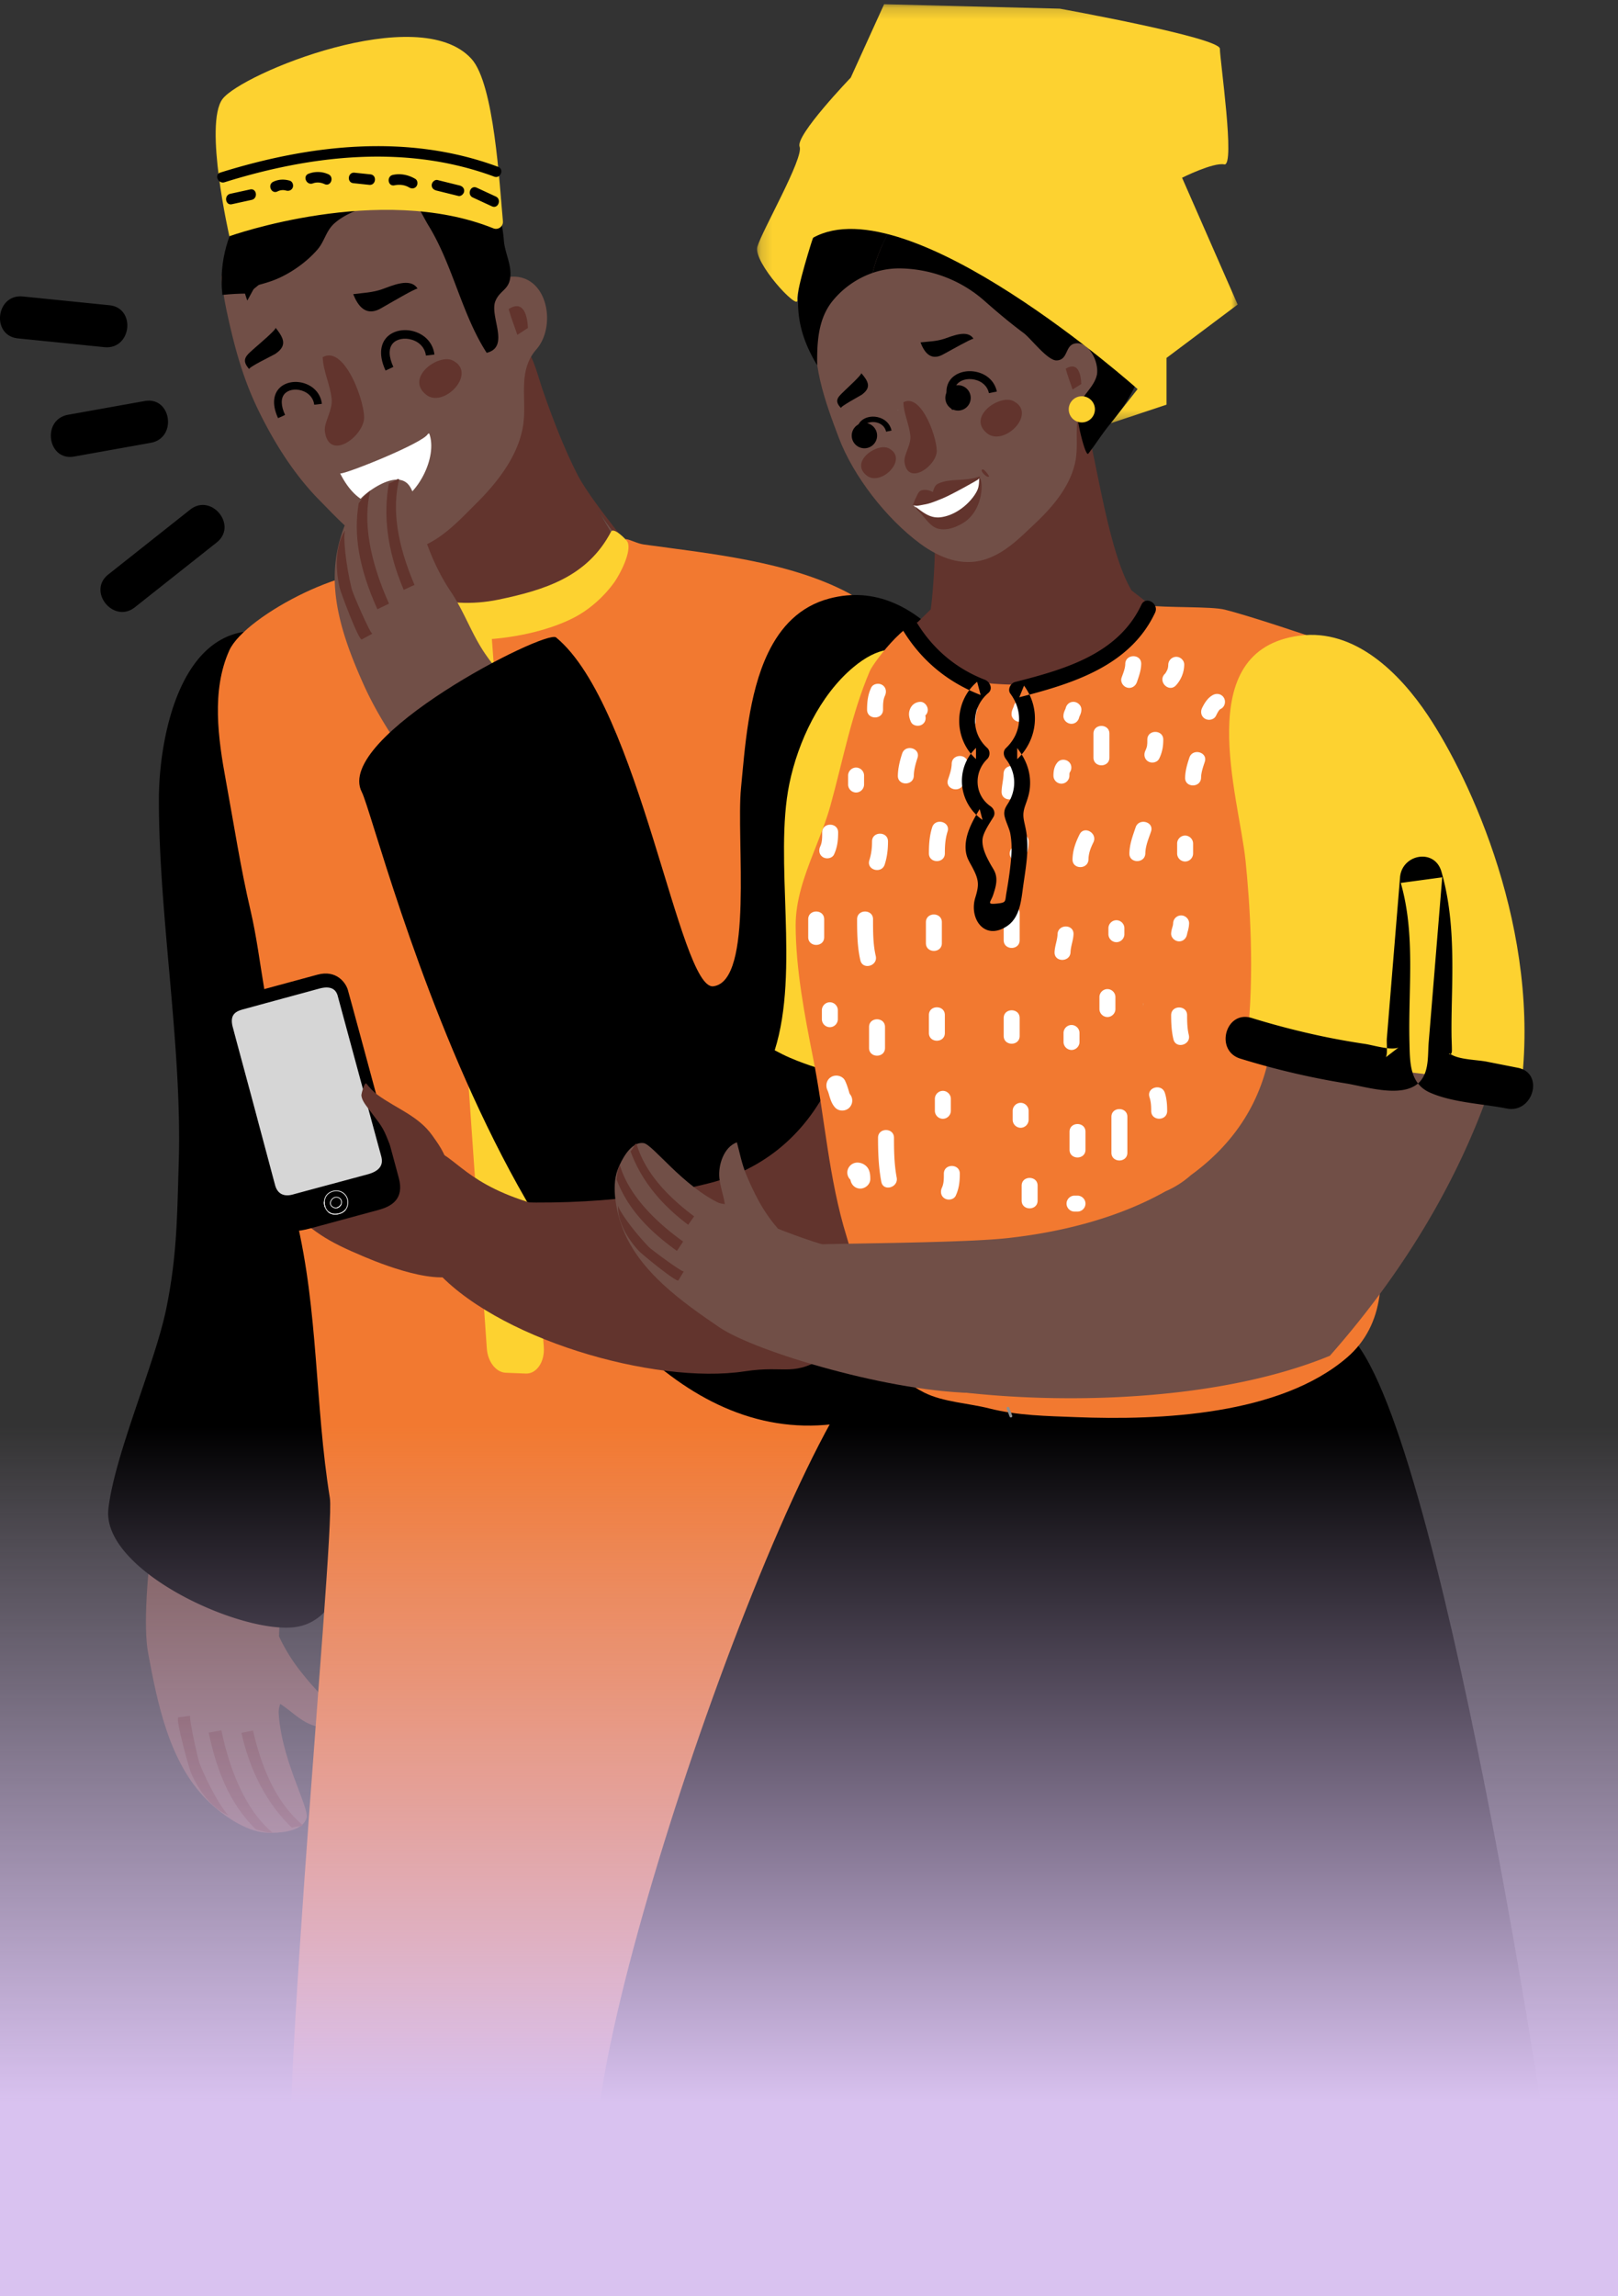 <svg xmlns="http://www.w3.org/2000/svg" xmlns:xlink="http://www.w3.org/1999/xlink" width="141" height="200" viewBox="0 0 141 200">
    <rect x="0" y="0" width="141" height="200" fill="#333333" stroke="none"/>
    <defs>
        <path id="a" d="M.163.182h41.884v36.496H.163z"/>
        <linearGradient id="c" x1="50%" x2="50%" y1="0%" y2="97.428%">
            <stop offset="0%" stop-color="#D9C2F0" stop-opacity="0"/>
            <stop offset="100%" stop-color="#D9C2F0"/>
        </linearGradient>
    </defs>
    <g fill="none" fill-rule="evenodd">
        <path fill="#714F47" d="M26.097 145.461c-1.604-2.077-2.56-4.381-3.027-6.793.378 3.545-.137 7.376 1.165 10.972-.005-.42.052-.83.185-1.22.76.482 1.385 1.11 2.162 1.555 1.116.64 3.025.857 3.986-.16-.882-.715-1.803-1.344-2.596-2.18a28.096 28.096 0 0 1-1.875-2.174"/>
        <path fill="#714F47" d="M12.902 143.952c.813 4.396 1.835 9.534 5.118 12.824 1.24 1.245 3.329 2.734 5.131 2.86.173.011.37.017.584.015 1.125-.01 2.697-.264 2.984-1.312.248-.904-2.379-5.348-2.45-9.559-.088-5.315.014-10.69 1.285-15.859.718-2.923 2.185-5.71 3.9-8.279-3.682-2.933-8.274-4.357-12.093-7.094-3.428 7.691-5.255 22.091-4.459 26.404"/>
        <path fill="#62342D" d="M22.05 150.738l-1.013.203c.856 3.738 2.445 6.383 4.396 8.261.36-.113.503-.1.87-.144l.073-.087c-2.037-1.724-3.45-4.418-4.327-8.233M19.294 150.724l-1.107.196c.824 3.942 2.156 6.508 4.11 8.43.784.237.784.237 1.476.304-2.083-1.734-3.628-4.847-4.479-8.93M16.636 154.398a9.802 9.802 0 0 0 1.042 1.85c.518.709 1.38 1.578 2.27 1.887-.397-.244-1.64-2.28-2.541-4.483-.14-.338-1.004-4.171-.816-4.195l-1.046.135c-.29.038.919 4.41 1.09 4.806"/>
        <path fill="#F3CFB2" d="M20.02 158.162a.936.936 0 0 1-.072-.027c.031.018.054.029.071.027"/>
        <path fill="#714F47" d="M52.12 44.46l3.317 5.692c.306-.051.644-.202.967-.373-.348-.443-.746-.9-1.189-1.375a29.003 29.003 0 0 1-3.095-3.945"/>
        <path fill="#62342D" d="M47.312 34.022c-.46-1.322-.872-3.196-1.77-4.045-.54 1.788-.45 4.207-.849 6.16-.55 2.697-2.134 5.515-4.182 6.3-.899.346-9.281-4.79-9.119-3.822.847 4.997 7.139 14.575 2.578 18.834 2.217 5.569 16.578 2.653 20.49.3 4.318-2.597 4.308-4.958 1.944-7.97-.323.171-.66.322-.967.373L52.12 44.46a28.987 28.987 0 0 0 3.095 3.945c.443.475.841.932 1.189 1.375.277-.147-4.705-5.717-6.118-8.51-1.14-2.255-2.071-4.657-2.974-7.247"/>
        <path fill="#714F47" d="M44.141 24.15c-1.299.228-1.69 2.705-3.195 2.13-.791-.301-.724-1.783-.977-2.439-1.251-3.272-2.522-6.808-5.144-9.261-1.995-1.863-4.092-.555-5.454 1.082-1.495 1.796-4.546 2.32-5.317 4.708-.22.686.084 1.023.411 1.518a41.2 41.2 0 0 1-1.769.823c-.463.201-.951.303-1.435.4-.461.094-.918.185-1.354.357-.884.348-.602.899-.478 1.788.096.698.226 1.391.377 2.08.652 2.995 1.38 5.675 2.721 8.423 1.378 2.822 3.117 5.6 5.34 7.84.604.61 1.342 1.4 2.166 2.16 1.942 1.787 3.685 2.847 6.283 2.006 2.12-.688 3.648-2.382 5.183-3.908 1.857-1.848 3.694-4.175 4.094-6.844.335-2.247-.52-4.682 1.149-6.579 1.857-2.11.912-6.896-2.6-6.284"/>
        <path fill="#62342D" d="M44.327 26.921c.21.752.499 1.502.759 2.246l.918-.6c-.04-.98-.338-2.506-1.677-1.646"/>
        <path fill="#D4B3A7" d="M38.052 30.155v-.006l-.004.007z"/>
        <path fill="#000" d="M37.489 10.107c-2.692-.843-5.44.43-7.908 1.702-.582.3-1.149.6-1.696.872-.614.306-1.2.495-1.776.62-.527 1.826-1.33 3.564-2.428 5.123-.98 1.393-1.957 2.783-2.875 4.211.155.828.2 1.67.196 2.515a17.163 17.163 0 0 0 2.522-.623c1.507-.498 3.113-1.592 4.15-2.8.63-.734.728-1.632 1.498-2.3 1.395-1.21 3.807-1.794 5.62-1.835 1.731-.038 1.659.59 2.59 2.12 2.088 3.431 2.88 7.702 5.03 11.02 2.076-.508.225-3.196.758-4.501.426-1.044 1.344-.966 1.313-2.456-.02-.96-.504-1.882-.576-2.844-.277-3.613-2.578-9.62-6.418-10.824"/>
        <path fill="#000" d="M28.431 13.597c-2.143 1.453-4.257 3.054-5.698 5.206-1.44 2.152-2.116 4.964-1.18 7.378"/>
        <path fill="#000" d="M21.647 25.573c1.184-1.046 2.464-1.97 3.833-2.703.272-.146.57-.258.855-.385 1.025-2.39 3.904-4.35 5.724-5.601 3.6-2.473-.688-7.747-4.28-5.28-4.92 3.38-9.063 8.145-8.399 14.084.73-.073 1.486-.12 2.267-.115"/>
        <path fill="#62342D" d="M39.574 31.468c-1.171-.833-4.338 1.376-2.455 2.902 1.5 1.218 4.368-1.72 2.496-2.88.134.106.024.025-.04-.022M28.122 31.11c.039 1.241.667 2.417.782 3.667.037.411-.082.846-.226 1.266-.192.559-.422 1.092-.37 1.512.322 2.575 3.124.668 3.406-.965.213-1.234-1.623-6.594-3.592-5.48"/>
        <path fill="#000" d="M36.122 28.88c-.93-.287-1.917-.068-2.459.546-.338.384-.796 1.265-.065 2.849l.68-.313c-.41-.89-.428-1.615-.051-2.043.347-.395 1.02-.527 1.672-.324.684.21 1.139.726 1.216 1.377l.744-.089c-.115-.953-.763-1.7-1.737-2.003"/>
        <path fill="#FFF" d="M29.644 41.241c1.558 3.084 3.584 2.932 4.676 2.636 2.005-.545 3.855-4.04 3.085-6.122l-.112.032c-.31.77-7.258 3.548-7.649 3.454"/>
        <path fill="#000" d="M26.494 33.38c-.834-.258-1.718-.06-2.204.489-.302.344-.712 1.134-.058 2.554l.61-.28c-.368-.798-.384-1.449-.046-1.832.311-.354.914-.473 1.499-.29.612.188 1.02.65 1.09 1.234l.666-.08c-.102-.854-.683-1.524-1.557-1.795M33.282 25.2c-.846.29-1.624.308-2.502.424.415 1.03 1.066 1.889 2.26 1.32.193-.094 1.961-1.145 2.85-1.598.289-.147.483-.23.503-.198-.623-1.028-2.281-.236-3.111.051M22.267 30.252c-.742.675-1.34 1.02-.545 1.905-.133-.148 2.105-1.222 2.264-1.327.273-.183.455-.363.563-.543.322-.537-.01-1.08-.533-1.74.105.137-1.604 1.573-1.749 1.705"/>
        <path fill="#FDD230" d="M19.989 20.577s13.087-4.678 23.006-.687c.424.17.875-.17.832-.624-.301-3.165-.753-11.934-2.733-14.13-4.591-5.09-20.072 1.295-21.704 3.49-1.631 2.193.599 11.95.599 11.95"/>
        <path fill="#000" d="M42.87 17.974l-1.666-.77c-.536-.247-.204-1.104.335-.856l1.666.77c.536.247.204 1.104-.335.856M39.938 17.069l-1.911-.473c-.243-.06-.432-.241-.403-.51.023-.223.27-.463.51-.403l1.911.473c.243.06.432.241.403.51-.023.223-.27.463-.51.403M35.65 16.327c-.39-.23-.84-.275-1.276-.184-.578.121-.709-.79-.13-.91.68-.142 1.354 0 1.947.35.214.127.237.456.1.643-.157.217-.427.227-.641.1M32.177 16.102l-1.385-.146c-.588-.061-.482-.975.107-.912l1.385.145c.588.061.483.974-.107.913M28.286 16.037c-.328-.152-.679-.19-1.022-.063-.552.204-.924-.636-.368-.842a2.226 2.226 0 0 1 1.725.05c.535.248.202 1.105-.335.855M24.917 16.595a1.014 1.014 0 0 0-.737.081c-.533.258-.9-.585-.368-.842.459-.22.957-.238 1.44-.095.239.071.346.379.26.596-.097.247-.356.33-.595.26M21.928 17.412l-1.72.376c-.578.126-.708-.785-.132-.91l1.721-.376c.578-.126.708.785.131.91"/>
        <path fill="#000" d="M43.069 15.386c-7.623-2.828-15.887-1.888-23.497.488-.56.174-.933-.666-.368-.843 7.851-2.45 16.333-3.42 24.2-.501.556.206.22 1.062-.335.856M9.099 30.24c-2.51-.255-5.02-.51-7.531-.763-2.355-.239-1.931-3.891.428-3.652l7.532.762c2.354.239 1.93 3.89-.429 3.652M13.135 38.572l-6.672 1.195c-2.328.418-2.856-3.222-.525-3.64l6.672-1.195c2.328-.417 2.856 3.222.525 3.64M18.884 47.251l-7.13 5.645c-1.857 1.47-4.172-1.386-2.316-2.857l7.13-5.645c1.857-1.47 4.172 1.387 2.316 2.857M30.191 70.997c-1.201-3.927-1.928-14.037-6.417-15.778a3.804 3.804 0 0 0-1.264-.255c-6.958-.227-8.646 9.6-8.662 14.557-.031 10.215 2.043 21.595 1.727 31.81-.146 4.69-.144 8-1.073 12.598-.968 4.793-4.5 12.72-5.055 17.486-.617 5.306 11.216 10.805 16.098 10.335 6.015-.58 5.383-11.957 7.686-16.795 2.181-4.586 2.482-9.129 2.682-14.1.188-4.701-.503-9.397-1.402-14-1.66-8.485-1.771-17.53-4.32-25.858"/>
        <path fill="#F27930" d="M73.914 51.64c-5.226-2.768-12.177-3.432-17.781-4.207-.629-.087-1.149-.422-1.616-.48-.035.779-.465 1.524-1.117 2.097-3.32 2.924-9.147 6.674-13.873 5.437-2.482-.65-3.158-3.279-5.097-4.317-3.145-1.68-13.06 3.399-14.45 6.489-1.574 3.5-.964 7.704-.295 11.345.686 3.727 1.28 7.611 2.148 11.306.52 2.217.815 4.585 1.196 6.837 1.119 6.612 1.213 13.469 2.784 19.987 1.94 8.05 1.62 16.215 2.933 24.36.516 3.195-5.534 64.444-2.85 65.169 5.266 1.42 45.74 2.3 52.824.246.785-.228-.396-28.11.384-28.23 1.537-.238 5.006 27.405 6.355 27.288 3.336-.29 5.748-.809 5.518-4.515-.762-12.225-12.455-94.132-12.272-106.348.09-6.128.155-12.266-.052-18.392-.096-2.855.384-7.461-1.125-10.055-.915-1.573-2.298-3.321-3.614-4.017"/>
        <path fill="#FDD230" d="M53.25 46.31c-2.047 3.929-5.789 5.086-9.822 5.923-2.207.458-4.7.389-6.822-.456-1.024-.408-2.56-3.235-2.845-3.392-.79-.436-1.245.124-2.507 1.318.603 1.82 2.386 3.978 4.05 4.868 3.7 1.974 10.78 1.245 14.684-.756 1.37-.704 2.658-1.847 3.562-3.12.484-.683 1.508-2.652 1.145-3.472-.097-.22-1.223-1.338-1.445-.912"/>
        <path fill="#FDD230" d="M38.099 55.18l4.324 62.278c.08 1.158.8 2.082 1.648 2.116l1.75.07c.94.038 1.663-1.025 1.568-2.308l-4.551-62.042c-.078-1.054-.688-1.926-1.457-2.08l-1.524-.307c-1.009-.203-1.854.89-1.758 2.274"/>
        <path fill="#714F47" d="M42.217 56.858c-1.14-1.697-1.771-3.587-2.93-5.319-1.247-1.861-2.036-3.827-2.669-5.971-.26-.886-.406-2.889-1.186-3.513-.847-.68-2.267.039-3.184.691a7.236 7.236 0 0 0-.464.357c-1.383 1.16-2.2 3.593-2.472 5.328-.6 3.81.775 7.595 2.296 11.024 1.072 2.418 2.519 4.717 4.092 6.84 1.087 1.465 2.296 3.024 3.212 4.595.714 1.227 1.024 2.605 2.05 3.658 1.865 1.916 3.286.633 5.027-.837 1.863-1.574 3.627-3.178 3.316-5.84-.56-4.802-4.6-7.305-7.088-11.013"/>
        <path fill="#62342D" d="M34.785 41.745l-.112-.027c-.322.181-.43.275-.787.394-.476 2.666-.207 5.74 1.296 9.268l.939-.431c-1.533-3.602-1.971-6.612-1.336-9.204M32.276 42.721c-.52.462-.52.462-1.016 1.112-.452 2.706-.022 5.565 1.628 9.238l1.011-.492c-1.71-3.803-2.29-7.23-1.623-9.858M30.652 51.319c-.565-2.313-.756-4.69-.578-5.122-.539.774-.725 1.984-.728 2.862 0 .763.11 1.52.243 2.11.095.422 1.685 4.67 1.942 4.53l.924-.506c-.165.091-1.717-3.517-1.803-3.874"/>
        <path fill="#F3CFB2" d="M30.074 46.197a.776.776 0 0 1 .042-.061c-.015.008-.028.03-.042.061"/>
        <path fill="#000" d="M87.836 65.607c-2.17-6.179-7.557-15.594-15.566-13.471-2.59.686-4.244 2.474-5.333 4.731-1.734 3.592-2.03 8.372-2.362 11.78-.434 4.46 1.128 16.804-2.406 17.264-2.959.385-6.434-24.39-13.71-30.387-.897-.739-19.382 8.705-16.93 13.467 1.496 2.908 15.223 59.823 42.235 54.883 4.835-.884 8.16-5.657 10.994-9.711 4.53-6.477 4.646-44.092 3.078-48.556"/>
        <path fill="#714F47" d="M27.392 100.929c-.008-.006-.019-.01-.03-.016.016.002.027.007.03.016"/>
        <path fill="#62342D" d="M23.84 98.153c.513-.118 1.295.622 2.79 1.101 1.5.478 3.582 1.31 5.19.983 2.06-.417.426-2.192 1.064-3.444 1.67 1.227 3.068 2.554 5.007 3.368 2.183.917 3.198 3.513 10.463 5.171.443.102-7.252 4.489-7.674 5.09-1.417 2.023-6.964-.121-8.865-.919-3.561-1.493-4.315-2.1-7.197-4.633-.691-.61-.013-1.152.214-2.071.191-.775 2.261-1.92 2.53-1.886.011.005.022.01.03.016-.008-.006-.019-.01-.03-.016-.687-.374-5.629-2.272-3.522-2.76"/>
        <path fill="#62342D" d="M82.994 94.38c-3.413.265-6.909-.045-10.235-.847l-.061-.016c-1.961 4.635-5.562 8.18-10.842 9.533-6.703 1.72-14.986 2.075-21.957 1.334-.269.918-.77 2.028-1.03 2.853-.75 2.377-2.834 1.13-1.171 3.099 5.303 6.28 19.359 10.308 27.196 9.115 3.788-.577 4.102.62 7.432-1.51 3.221-2.06 6.043-4.825 8.505-7.737 3.578-4.23 4.008-10.247 4.216-16.075-.681.113-1.367.198-2.053.251"/>
        <path fill="#FDD230" d="M67.511 91.486c.441.238.89.463 1.348.66 3.062 1.32 6.447 1.939 9.762 2.144 2.112.13 4.311.11 6.43-.259.107-3.042.16-6.03.57-8.681.925-5.969.387-10.975-.677-16.959-.385-2.169-.333-4.797-1.438-6.764-2.247-4-4.904-7.05-9.147-3.502-2.91 2.432-4.817 6.479-5.57 10.14-1.367 6.637.922 16.278-1.278 23.22"/>
        <path fill="#D68A8F" d="M56.323 102.673a.702.702 0 0 1 .98.09c.24.293.2.739-.092.98l-.568.47a.701.701 0 0 1-.979-.09.702.702 0 0 1 .091-.98l.568-.47zM51.125 108.035c.07-.01.042-.002 0 0M50.457 109.31c-.072.007-.042 0 0 0"/>
        <path fill="#000" d="M21.016 86.702c1.542-.418 5.418-1.47 6.651-1.803 1.632-.442 2.447.68 2.638 1.3.108.351 2.292 8.423 3.286 12.11.602 2.228 1.097 4.063 1.158 4.284.511 1.857-.647 2.495-1.744 2.793-1.196.323-4.709 1.276-5.904 1.6-2.47.67-3.152-.01-3.603-1.68l-4.16-15.34c-.361-1.335-.52-2.668 1.678-3.264"/>
        <path fill="#FFF" d="M28.85 104.522a.566.566 0 0 1 .132-.149.576.576 0 0 1 .205-.107.504.504 0 0 1 .368.048l-.015.027-.018.026a.442.442 0 0 0-.167-.053.4.4 0 0 0-.151.012.512.512 0 0 0-.298.226.539.539 0 0 0-.072.173.391.391 0 0 0 .003.164.34.34 0 0 0 .072.133.514.514 0 0 0 .312.164.384.384 0 0 0 .148-.012.486.486 0 0 0 .187-.1.521.521 0 0 0 .106-.117.437.437 0 0 0 .058-.344.396.396 0 0 0-.198-.246l.018-.026.016-.027a.45.45 0 0 1 .227.281.486.486 0 0 1-.066.391.553.553 0 0 1-.12.134.556.556 0 0 1-.212.115.469.469 0 0 1-.173.013.557.557 0 0 1-.193-.061.553.553 0 0 1-.161-.126.397.397 0 0 1-.088-.345.59.59 0 0 1 .08-.194"/>
        <path fill="#FFF" d="M28.657 103.896c.099-.07.219-.125.36-.163l.009.03.008.029c-.181.05-.32.127-.427.22a.918.918 0 0 0-.287.502 1.1 1.1 0 0 0 .172.856c.108.152.25.263.427.32.175.057.385.061.625-.004.197-.054.343-.139.45-.24a.836.836 0 0 0 .184-.25c.066-.133.094-.274.1-.4a.99.99 0 0 0-.027-.306v-.003a.97.97 0 0 0-.48-.615 1.011 1.011 0 0 0-.737-.08l-.008-.03-.008-.03c.267-.072.548-.04.786.085.237.126.427.348.51.654v.002a.99.99 0 0 1 .03.281c-.002.17-.041.375-.159.56a.946.946 0 0 1-.24.253c-.103.074-.23.136-.385.178a1.29 1.29 0 0 1-.463.045.893.893 0 0 1-.533-.238 1.11 1.11 0 0 1-.298-.523 1.104 1.104 0 0 1-.035-.336c.01-.186.062-.386.184-.56a.968.968 0 0 1 .242-.237"/>
        <path fill="#FFF" d="M29.994 105.445a.693.693 0 0 0 .08-.085.301.301 0 0 1 .059.028 1.004 1.004 0 0 1-.513.34l.062-.088a.945.945 0 0 0 .312-.195M28.298 104.68c-.008.121.005.236.03.331l.024.078c-.013.023-.028.047-.044.07a1.11 1.11 0 0 1-.077-.466v-.012a.168.168 0 0 1 .067-.002M29.22 105.186a.384.384 0 0 0 .149-.012.493.493 0 0 0 .186-.1.522.522 0 0 0 .107-.117l.015-.029.09-.044a.563.563 0 0 1-.17.235.556.556 0 0 1-.213.116.467.467 0 0 1-.257-.004l.076-.048a.064.064 0 0 0 .018.003"/>
        <path fill="#FFF" d="M29.392 105.718c.05-.008.1-.018.152-.032.03-.009.058-.016.085-.026l.053-.02-.062.087-.06.018a1.29 1.29 0 0 1-.463.045l-.077-.01.028-.059c.105.017.22.017.345-.003M28.91 105.687h.005l.002.002.002.001h.001l.002.002h.006v.002h.005l.003.001h.002v.002h.004c.034.01.07.018.106.024l-.028.059a.875.875 0 0 1-.413-.19l.057-.037a.792.792 0 0 0 .247.134"/>
        <path fill="#D6D6D6" d="M21.192 87.918l1.847-.505c1.102-.3 2.205-.6 3.308-.898.512-.138.947-.26 1.459-.398.449-.121 1.371-.307 1.623.625l1.689 6.233.544 2.005c.329 1.207.656 2.415.984 3.622a507.58 507.58 0 0 0 .52 1.908c.113.419.466 1.349-1.13 1.782-.637.173-5.976 1.605-6.501 1.752-1.245.348-1.505-.598-1.568-.835-.19-.704-.377-1.407-.565-2.112l-.967-3.615h.001l-.385-1.445c-.21-.785-1.315-4.873-1.525-5.658-.11-.409-.128-.489-.238-.896-.305-1.124.271-1.394.904-1.565"/>
        <path fill="#000" d="M103.504 116.375c3.677-.321 11.822-3.132 14.737.69 7.937 10.402 17.735 75.56 17.483 76.945-.373 2.051-40.432 13.197-82.548-2.246-6.636-2.433 14.039-64.578 23.17-73.635 7.335-2.742 20.215-1.148 27.158-1.754"/>
        <path fill="#F27930" d="M72.376 70.144c1.085-3.919 1.82-7.938 3.426-11.695.344-.802 3.967-5.579 4.964-3.88 2.55 4.344 6.544 3.89 11.316 3.876 1.807-.005 3.416-1.01 4.306-2.493 1.327-.845 2.344-1.967 3.238-3.238 2.144.25 5.923.091 7.108.39 2.413.611 7.621 2.391 7.621 2.391s-3.612 9.923-4.021 13.033c-.359 2.74.496 5.68.638 8.423.158 3.056-.514 6.814.02 9.752.481 2.65 2.534 5.146 3.751 7.618 2.96 6.012 9.33 18.196 2.628 23.94-5.847 5.011-16.258 5.47-23.618 5.18-2.526-.1-5.085-.132-7.543-.758-1.795-.456-4.017-.554-5.663-1.377-5.248-2.626-5.317-8.902-6.766-13.58-1.578-5.091-1.897-10.385-2.92-15.546-.741-3.733-1.515-7.763-1.524-11.567-.005-2.178.74-4.252 1.546-6.313.539-1.38 1.105-2.757 1.493-4.156"/>
        <path fill="#A6CACA" d="M66.904 93.4l-.007.016.007-.016zM66.904 93.4"/>
        <path fill="#C67289" d="M89.69 54.874l-.055-.006.011-.02z"/>
        <path fill="#C5E1DF" d="M99.657 87.405c-.026.087-.053.174-.075.26l.062-.265.013.005z"/>
        <path fill="#8F8F8F" d="M87.798 122.553a.122.122 0 0 1 .156.07c.086.228.17.456.253.683a.121.121 0 0 1-.073.156l-.041.006a.122.122 0 0 1-.114-.079 41.018 41.018 0 0 0-.251-.68.12.12 0 0 1 .07-.156"/>
        <path fill="#D68780" d="M64.254 94.403l.019-.03a.139.139 0 0 1-.019.03"/>
        <path fill="#FFF" d="M105.706 60.536c.335-.18.755-.087.952.249.186.317.084.773-.25.952a.734.734 0 0 0-.09.051h-.001c-.006.005-.009.01-.018.017a2.598 2.598 0 0 0-.069.073l-.002.003-.012.017c-.1.144-.176.302-.254.458-.17.339-.64.432-.951.249-.343-.2-.419-.612-.249-.95.222-.446.491-.878.944-1.12M104.99 66.362c-.15.45-.312.903-.323 1.38-.021.895-1.412.896-1.39 0 .013-.607.181-1.179.372-1.75.281-.847 1.624-.483 1.34.37M103.276 72.783c.379 0 .696.316.696.696v.869a.702.702 0 0 1-.696.695.702.702 0 0 1-.695-.695v-.87c0-.38.316-.695.695-.695M102.208 80.607l.014-.062c-.009.033.01-.09.01-.113a.704.704 0 0 1 .696-.695c.371 0 .706.316.696.695-.006.204-.04.406-.09.602-.017.072-.04.141-.06.21-.021.075-.038.305-.024.057-.02.378-.3.696-.696.696-.363 0-.716-.318-.695-.696.009-.165.043-.318.089-.475.022-.073.041-.145.06-.219M103.45 88.429c0 .587.013 1.154.149 1.727.207.872-1.135 1.242-1.342.37-.164-.693-.198-1.388-.198-2.097 0-.897 1.39-.897 1.391 0M98.06 57.832c.02-.895 1.411-.896 1.391 0-.012.562-.194 1.053-.372 1.576-.122.359-.474.591-.856.486-.349-.096-.607-.497-.485-.855.134-.395.314-.784.323-1.207M92.848 61.753c.008-.025.017-.05.02-.078v.01c.074-.31.33-.55.673-.55.363 0 .716.317.695.696-.011.203-.05.313-.128.496a1.87 1.87 0 0 1-.048.103c-.008.026-.017.051-.021.078l.002-.01c-.075.311-.332.55-.674.55-.364 0-.715-.317-.695-.695.01-.203.05-.314.127-.496.015-.035.032-.07.049-.104M93.163 66.38c.256.257.254.639.053.916l-.011.035-.01.088c-.002.05-.002.099-.002.15a.702.702 0 0 1-.695.694.701.701 0 0 1-.696-.695c.001-.436.075-.855.378-1.188.256-.28.725-.258.983 0M101.513 95.198c.164.514.199 1.038.199 1.575 0 .898-1.391.898-1.391 0 0-.441-.017-.792-.15-1.206-.273-.857 1.07-1.22 1.342-.369M88.328 61.58c.007-.026.017-.051.02-.079v.01c.074-.31.33-.55.673-.55.364 0 .716.317.695.696a1.28 1.28 0 0 1-.127.497l-.048.103a.446.446 0 0 0-.022.078l.002-.01c-.076.31-.332.549-.673.549-.365 0-.716-.317-.696-.695.01-.203.05-.313.128-.496.015-.035.03-.07.048-.103M88.848 67.393c-.013.528-.163 1.04-.175 1.566-.02.895-1.41.897-1.39 0 .012-.528.161-1.04.173-1.566.02-.894 1.412-.895 1.392 0M84.852 61.057c.348.204.41.608.25.951.057-.122-.023.07-.027.082-.007.024-.036.2-.037.179-.02.2-.016.404-.016.605 0 .38-.316.695-.695.695a.701.701 0 0 1-.695-.695c0-.55.031-1.063.268-1.567.163-.343.647-.428.952-.25M82.936 66.524c.021-.894 1.412-.897 1.391 0-.014.608-.182 1.179-.372 1.751-.282.846-1.625.483-1.341-.371.149-.449.312-.902.322-1.38M80.155 61.136c.378-.036.696.343.696.695a.65.65 0 0 1-.217.494c.081.306 0 .625-.302.802-.302.177-.794.096-.95-.249-.15-.33-.227-.678-.108-1.032.137-.414.447-.67.881-.71M79.956 66.015c-.163.501-.312 1.022-.322 1.554-.018.894-1.41.896-1.391 0 .013-.656.17-1.305.373-1.925.276-.848 1.62-.485 1.34.37M101.536 58.674l.026-.038a1.93 1.93 0 0 0 .16-.29c.06-.124.082-.3.086-.438a.705.705 0 0 1 .695-.696c.372 0 .707.317.696.696a2.728 2.728 0 0 1-.725 1.795c-.617.653-1.599-.332-.984-.984a1 1 0 0 1 .046-.045M99.961 64.957c-.006.005.017-.175.018-.2.005-.109.004-.22.004-.33 0-.898 1.39-.898 1.39 0 0 .6-.091 1.11-.355 1.653-.165.341-.644.43-.951.251-.346-.203-.415-.611-.25-.952a1.9 1.9 0 0 0 .144-.422M96.68 63.905v2.086c0 .896-1.39.896-1.39 0v-2.086c0-.897 1.39-.897 1.39 0M76.868 59.654c.349.205.409.607.25.951-.177.38-.166.806-.166 1.214-.001.896-1.393.897-1.392 0 0-.676.068-1.298.356-1.915.16-.345.647-.428.952-.25M74.604 66.86c.378 0 .695.316.695.695v.782a.702.702 0 0 1-.695.696.702.702 0 0 1-.696-.696v-.782c0-.38.316-.696.696-.696M100.306 72.433c-.213.626-.482 1.233-.497 1.902-.02.894-1.41.898-1.39 0 .018-.808.29-1.518.546-2.272.287-.844 1.63-.48 1.34.37M95.281 73.382c-.237.476-.416.934-.426 1.474-.018.896-1.408.897-1.39 0 .015-.794.266-1.475.615-2.176.401-.802 1.6-.099 1.201.702M97.288 80.157c.38 0 .696.317.696.696v.521c0 .38-.317.696-.696.696a.702.702 0 0 1-.695-.696v-.52c0-.38.317-.697.695-.697M96.506 86.155c.38 0 .696.317.696.695v1.044c0 .379-.317.695-.696.695a.702.702 0 0 1-.696-.695V86.85c0-.378.317-.695.696-.695M98.244 97.28v3.13c0 .897-1.39.897-1.39 0v-3.13c0-.896 1.39-.896 1.39 0M94.594 98.584v1.565c0 .896-1.39.896-1.39 0v-1.565c0-.897 1.39-.897 1.39 0M93.377 89.283c.38 0 .696.317.696.696v.782c0 .38-.316.697-.696.697a.702.702 0 0 1-.695-.697v-.782c0-.379.316-.696.695-.696M93.551 81.374c-.018.536-.242 1.036-.26 1.565-.031.895-1.422.898-1.391 0 .018-.535.242-1.036.26-1.565.031-.894 1.422-.897 1.391 0M88.18 73.857l.01-.018a1.22 1.22 0 0 0 .043-.17c-.005.013.012-.126.013-.154.003-.074.003-.149.003-.224 0-.378.316-.695.695-.695.38 0 .696.317.696.695 0 .556-.077 1.11-.465 1.535-.255.28-.724.258-.983 0-.27-.27-.254-.68-.018-.96l.006-.01M88.858 79.55v2.346c0 .898-1.391.898-1.391 0V79.55c0-.898 1.391-.898 1.391 0M88.858 88.677v1.563c0 .897-1.391.897-1.391 0v-1.563c0-.899 1.391-.899 1.391 0M88.944 96.063c.38 0 .696.317.696.696v.782a.702.702 0 0 1-.696.695.701.701 0 0 1-.695-.695v-.782c0-.379.316-.696.695-.696M90.422 103.278v1.304c0 .896-1.39.896-1.39 0v-1.304c0-.898 1.39-.898 1.39 0M93.638 104.147h.26c.38 0 .696.316.696.695a.702.702 0 0 1-.695.695h-.26a.702.702 0 0 1-.696-.695c0-.379.316-.695.695-.695M82.575 72.433c-.202.635-.236 1.24-.236 1.902 0 .897-1.39.897-1.39 0 0-.777.048-1.526.285-2.272.27-.85 1.614-.487 1.341.37M82.078 80.332v1.824c0 .898-1.39.898-1.39 0v-1.824c0-.898 1.39-.898 1.39 0M82.339 88.415v1.564c0 .898-1.39.898-1.39 0v-1.564c0-.897 1.39-.897 1.39 0M82.165 95.02c.379 0 .696.317.696.696v1.043a.702.702 0 0 1-.696.695.702.702 0 0 1-.696-.695v-1.043c0-.38.317-.696.696-.696M82.252 102.235c0-.897 1.392-.897 1.391 0 0 .675-.068 1.297-.356 1.915-.16.344-.647.427-.951.249-.35-.204-.41-.607-.25-.95.176-.38.165-.806.166-1.214M75.994 73.291c0-.896 1.391-.896 1.39 0 0 .688-.074 1.353-.285 2.01-.272.851-1.615.487-1.34-.37.175-.55.235-1.066.235-1.64M76.08 80.07c.002 1.074-.005 2.155.237 3.206.2.872-1.14 1.244-1.341.37-.27-1.173-.285-2.377-.285-3.575-.001-.896 1.39-.896 1.39 0M77.124 89.459v1.824c0 .897-1.391.897-1.391 0v-1.824c0-.898 1.391-.898 1.391 0M77.906 99.106c0 1.166.02 2.317.236 3.466.166.876-1.174 1.25-1.34.369-.24-1.273-.286-2.542-.286-3.835 0-.898 1.39-.898 1.39 0M71.649 72.51c.001-.897 1.392-.898 1.39 0 0 .675-.067 1.297-.355 1.914-.16.344-.647.428-.951.25-.35-.205-.41-.608-.25-.95.177-.38.166-.806.166-1.214M71.823 80.07v1.566c0 .896-1.391.896-1.391 0v-1.565c0-.896 1.39-.896 1.39 0M72.316 87.302c.38 0 .697.316.697.695v.783a.702.702 0 0 1-.697.695.701.701 0 0 1-.694-.695v-.783c0-.379.316-.695.694-.695"/>
        <path fill="#62342D" d="M31.929 94.39c.298.37.616.72.999.997 1.636 1.186 3.537 1.825 4.733 3.502.347.486 1.36 1.844 1.196 2.476-.175.675-1.615 1.063-2.188 1.001-1.666-.18-2.454-2.034-2.995-3.39-.381-.958-.877-1.458-1.496-2.307-.26-.354-.674-.824-.686-1.294-.002-.092.28-1.177.437-.985"/>
        <path fill="#714F47" d="M62.689 102.616c-.117-1.111.38-2.705 1.527-3.112.259.952.436 1.907.821 2.83.32.766.672 1.522 1.07 2.254 1.088 2.005 2.583 3.574 4.337 4.792-2.686-1.545-5.912-2.482-8.313-4.78.331.152.677.25 1.034.282-.116-.773-.395-1.49-.476-2.266"/>
        <path fill="#714F47" d="M53.997 101.481c.403-.89 1.156-2.051 2.09-1.911.806.12 3.416 3.77 6.739 5.304 4.196 1.938 8.504 3.745 13.058 4.55 2.578.456 5.307.268 7.953-.192 1.039 3.957.557 8.108 1.392 12.105-7.318.023-19.408-3.581-22.557-5.73-3.209-2.19-6.934-4.807-8.398-8.572-.553-1.422-1.003-3.607-.47-5.083.051-.142.115-.3.193-.471"/>
        <path fill="#62342D" d="M55.465 99.62c.655 2.226 2.3 4.294 5.025 6.332l-.517.734c-2.67-1.995-4.215-4.186-5.024-6.397.217-.245.258-.363.421-.64l.095-.028zM59.533 108.147l-.544.812c-2.845-2.038-4.417-4-5.259-6.23.087-.705.087-.705.278-1.279.646 2.266 2.579 4.586 5.525 6.697M56.543 108.62c.22.23 2.963 2.262 3.048 2.122l-.474.784c-.132.218-3.183-2.28-3.438-2.555a8.576 8.576 0 0 1-1.104-1.48c-.382-.66-.77-1.65-.704-2.467.055.402 1.237 2.104 2.672 3.596"/>
        <path fill="#714F47" d="M53.871 105.024a.57.57 0 0 1 .005-.065c-.008.013-.008.034-.005.065"/>
        <path fill="#FDD230" d="M108.663 90.747c2.836.961 5.728 1.75 8.672 2.305 3.057.575 6.16.875 9.248 1.234 1.98.23 3.962.44 5.944.655 1.818-13.792-4.408-27.105-8.088-32.62-2.454-3.677-6.36-7.583-11.185-6.952-9.532 1.248-5.28 13.993-4.708 19.636.335 3.3.833 9.697.117 15.742"/>
        <path fill="#714F47" d="M115.89 118.096c6.239-7.067 11.203-15.116 14.152-23.872-1.621-.18-3.242-.359-4.862-.55-2.976-.348-5.95-.669-8.887-1.273a61.63 61.63 0 0 1-5.525-1.418c-.705 5.018-3.332 8.724-6.987 11.378a8.193 8.193 0 0 1-2.212 1.41c-4.057 2.287-8.98 3.559-13.845 4.084-4.175.45-16.573.457-16.718.567-3.057 2.3 2.085 7.841 4.602 10.77 1.87 2.176 25.338 5.039 40.283-1.096"/>
        <path fill="#FFF" d="M72.464 93.792c.4-.216.979-.078 1.182.352.128.272.226.557.309.846.024.085.049.17.075.254l.021.044A.88.88 0 0 1 74 96.5c-.338.32-.917.318-1.233-.036-.224-.251-.337-.522-.44-.84-.092-.28-.123-.455-.215-.65-.202-.43-.083-.946.352-1.18M74.746 101.268c.391.015.77.23.946.588.131.267.149.551.149.843 0 .474-.448.852-.907.834-.441-.02-.761-.356-.822-.768a.873.873 0 0 1-.274-.663.881.881 0 0 1 .908-.834"/>
        <path fill="#5C7393" d="M75.955 39.254c.27.264.544.54.912.668.282.098.468.363.383.66-.075.267-.393.475-.675.377-.558-.195-.983-.541-1.397-.945-.502-.49.276-1.25.777-.76M80.076 42.626c.417.418.746.916 1.076 1.399.166.244.05.594-.198.736-.27.154-.586.05-.75-.193-.28-.41-.553-.827-.904-1.182-.494-.496.282-1.257.776-.76M82.213 41.898c.25-.144.613-.067.752.192.18.334.466.593.738.86.502.49-.275 1.25-.777.759-.334-.327-.688-.664-.91-1.076a.538.538 0 0 1 .197-.735M86.742 45.641c.645.645 1.273 1.31 1.697 2.126.394.758-.752 1.43-1.147.67-.374-.72-.92-1.287-1.488-1.857-.606-.606.333-1.544.938-.939"/>
        <path fill="#62342D" d="M100.743 53.056c-.332-.213-1.267-.96-2.13-1.623-1.853-3.075-2.887-10.13-3.73-13.595-.354-1.454-.114-1.967-1.392-2.702-.98 1.866-.7 3.946-1.39 5.88-.835 2.347-2.778 4.79-5.03 5.455-.987.292-1.975 0-2.971.102-.5.052-2.809-.869-2.81-.869.371.148.113 5.26-.182 7.38-.563.545-1.429 1.398-1.644 1.605.144.304 1.078 2.527 4.481 4.397.875.48 5.562.768 6.916.348 2.04-.631 4.01-1.378 5.653-2.514a16.467 16.467 0 0 0 4.229-3.864"/>
        <path fill="#714F47" d="M76.316 21.704c1.85-1.42 4.934-1.428 7.037-.605 2.801 1.097 3.588 3.419 4.961 5.858.603 1.074 1.372 3.085 2.852 3.186 1.824.124 2.523-1.992 3.937.365.74 1.236.7 3.035-.318 4.126-1.436 1.54-.732 3.548-1.04 5.39-.365 2.187-1.947 4.077-3.543 5.576-1.318 1.236-2.632 2.611-4.439 3.153-1.942.584-3.863-.137-5.575-1.398-2.941-2.17-5.83-5.88-7.097-9.24-1.09-2.887-2.66-6.999-1.697-10.11.681-2.199 3.121-4.92 4.922-6.301"/>
        <path fill="#000" d="M84.836 29.516c-.015-.028-.176.038-.416.154-.736.36-2.204 1.2-2.364 1.27-.99.452-1.512-.262-1.839-1.115.723-.082 1.363-.086 2.062-.312.686-.225 2.06-.852 2.557.003"/>
        <path fill="#62342D" d="M94.228 33.453l-.758.472c-.204-.598-.435-1.203-.599-1.809 1.104-.675 1.333.552 1.357 1.337"/>
        <path fill="#000" d="M73.676 33.96c.114-.113 1.468-1.351 1.377-1.46.452.525.743.96.498 1.41-.083.152-.226.306-.444.466-.127.092-1.928 1.05-1.815 1.168-.682-.7-.203-1.004.384-1.584"/>
        <path fill="#CDE6F2" d="M78.247 35.754l-.064.004a.737.737 0 0 0 .163-.028c-.032.008-.061.018-.099.024"/>
        <path fill="#EEE0D6" d="M78.247 35.754l-.064.004a1.4 1.4 0 0 0 .113-.014c-.015.003-.03.008-.049.01M78.346 35.73c-.016.006-.033.01-.05.014l.02-.006.03-.008z"/>
        <path fill="#D4B3A7" d="M87.703 34.648H87.7l.003-.005z"/>
        <path fill="#D4B3A7" d="M87.703 34.648H87.7l.003-.005z"/>
        <path fill="#D9BCB0" d="M89.826 30.623l-.003-.037a.067.067 0 0 1 .003.037"/>
        <path fill="#000" d="M83.497 13.485c4.156-.332 8.657.544 11.511 2.704 6.712 5.08 7.05 14.46 1.795 20.674-.716.846-1.29 1.793-1.966 2.654-.26.33-1.133-3.337-.962-3.914.336-1.127 1.555-1.904 1.736-3.072.147-.948-.709-2.866-1.955-2.605-.856.18-.561 1.438-1.58 1.468-.79.022-2.238-1.912-2.86-2.376-1.188-.882-2.325-1.839-3.435-2.82-2.01-1.778-4.598-2.771-7.327-2.818a7.052 7.052 0 0 0-2.407.389c.962-3.998 4.06-7.877 7.45-10.284"/>
        <path fill="#000" d="M77.048 15.242c1.783-.978 4.059-1.566 6.449-1.757-3.39 2.407-6.487 6.286-7.45 10.284a7.834 7.834 0 0 0-3.431 2.37c-1.346 1.605-1.418 3.687-1.405 5.677-.889-1.475-1.498-2.989-1.634-4.712-.151-1.887.22-3.871.949-5.62 1.135-2.729 3.945-4.83 6.522-6.242"/>
        <path fill="#62342D" d="M88.427 35.003c.062.046.167.125.04.021 1.808 1.127-1.014 3.892-2.459 2.713-1.813-1.477 1.29-3.542 2.42-2.734M81.616 39.474c-.246 1.307-2.557 2.809-2.797.739-.039-.336.155-.762.316-1.208.123-.337.225-.685.199-1.015-.084-1.004-.588-1.953-.607-2.95 1.622-.873 3.075 3.446 2.889 4.434"/>
        <path fill="#000" d="M85.083 32.392c.94.205 1.608.846 1.788 1.715l-.692.138c-.123-.595-.59-1.035-1.25-1.178-.629-.137-1.251.035-1.548.425-.321.423-.248 1.09.207 1.879l-.616.339c-.808-1.403-.447-2.25-.159-2.63.46-.606 1.373-.883 2.27-.688M76.469 36.332c.643.14 1.1.58 1.224 1.174l-.474.095c-.084-.407-.404-.708-.856-.807-.43-.094-.856.025-1.06.292-.22.289-.17.746.142 1.286l-.422.233c-.554-.963-.305-1.541-.108-1.801.315-.416.94-.605 1.554-.472"/>
        <path fill="#62342D" d="M77.549 39.108c.052.04.14.105.033.019 1.524.95-.854 3.277-2.07 2.284-1.528-1.243 1.085-2.982 2.037-2.303"/>
        <path fill="#5C7393" d="M82.061 42.648a.52.52 0 0 1 .7.194c.178.325.45.578.71.839.48.479-.212 1.207-.69.728-.32-.32-.658-.648-.877-1.05-.138-.253-.082-.564.157-.711"/>
        <path fill="#62342D" d="M85.618 40.887c.154-.056.61.605.582.621a.206.206 0 0 1-.085.023c-.204.013-.752-.55-.497-.644"/>
        <path fill="#FFF" d="M82.272 43.064c1.046-.434 2.064-.827 3.037-1.404.104-.06.053.684.017.763-1.088 2.362-3.762 3.93-5.756 1.552.824.078 1.961-.602 2.702-.911"/>
        <path fill="#62342D" d="M79.762 43.466c.128-.225.235-.615.477-.73.292-.136.781-.046 1.05.131.096-.293.164-.602.473-.745.512-.235 1.115-.29 1.657-.316.628-.029 1.368-.079 1.972-.316.074-.028-.114.244-.125.257-.075.073-2.408 1.387-3.198 1.696-.512.203-1.012.427-1.558.511-.215.033-.415.095-.633.102-.02 0-.413-.036-.344-.093.113-.09.158-.372.23-.497"/>
        <path fill="#62342D" d="M82.025 45.05c.985-.143 1.903-.747 2.544-1.467.295-.332.56-.698.664-1.054.101-.337.083-.62.097-.942.183.146.22.623.214.854-.024 1.177-.55 2.455-1.582 3.093-.637.394-1.46.71-2.215.515-.751-.193-1.202-1.093-1.764-1.588-.136-.12-.201-.32-.345-.423.72.521 1.312 1.086 2.217 1.03a3.32 3.32 0 0 0 .17-.018"/>
        <path fill="#000" d="M84.592 34.659a1.105 1.105 0 1 1-2.21 0 1.105 1.105 0 0 1 2.21 0M76.434 37.943a1.105 1.105 0 1 1-2.21 0 1.105 1.105 0 0 1 2.21 0"/>
        <path fill="#FDD230" d="M95.416 35.656a1.14 1.14 0 1 1-2.281 0 1.14 1.14 0 0 1 2.281 0"/>
        <g transform="translate(65.809 .185)">
            <mask id="b" fill="#fff">
                <use xlink:href="#a"/>
            </mask>
            <path fill="#FDD230" d="M33.326 33.706S13.367 15.88 5.034 20.53c0 0-1.446 4.462-1.356 5.426.09.964-3.876-3.294-3.488-4.65.388-1.357 4.07-7.752 3.682-8.721-.388-.969 4.457-6.007 4.457-6.007L11.236.182 26.544.57s13.953 2.519 13.953 3.488c0 .969 1.356 10.27.387 10.076-.969-.193-3.682 1.163-3.682 1.163l4.845 11.046-6.201 4.65v4.07l-4.852 1.615 2.332-2.972z" mask="url(#b)"/>
        </g>
        <path fill="#000" d="M108.091 92.213a67.951 67.951 0 0 0 9.214 2.161c1.788.286 5.383 1.487 6.64-.427.585-.892.475-2.142.558-3.156l.374-4.557.804-9.815-3.61.49c1.302 4.546.635 9.246.756 13.903.045 1.705-.001 3.563 1.785 4.358 1.95.87 4.59.973 6.689 1.387 2.31.455 3.3-3.088.977-3.545l-2.716-.535c-.844-.166-2.3-.169-3.056-.602-.548-.315.023.311.02-.389-.001-.45-.03-.9-.034-1.35-.011-1.018.01-2.035.033-3.052.084-3.758.135-7.506-.91-11.154-.594-2.073-3.445-1.526-3.61.49l-.661 8.061a13602.67 13602.67 0 0 1-.488 5.96c-.034.413.082 1.36-.086 1.65l1.098-.844c-.673.275-2.218-.211-2.917-.315a64.729 64.729 0 0 1-3.331-.584 68.96 68.96 0 0 1-6.552-1.68c-2.266-.696-3.236 2.852-.977 3.545M78.738 54.984c1.605 2.595 3.876 4.454 6.719 5.554l-.304-1.151c-2.052 1.732-2.083 4.936-.099 6.733v-.975c-1.87 1.812-1.546 4.814.568 6.275l-.247-.943c-.669 1.098-1.402 2.417-1.195 3.758.08.522.31.853.551 1.306.585 1.099.605 1.534.262 2.643-.565 1.828.798 3.805 2.768 2.482 1.121-.753 1.23-2.23 1.399-3.448.224-1.615.553-3.266.25-4.893-.178-.955-.382-1.28-.056-2.193.176-.491.335-.943.389-1.464.136-1.333-.295-2.473-1.1-3.512v.975c1.79-1.7 2.073-4.409.595-6.408l-.413 1.013c4.609-1.177 9.649-2.713 11.832-7.365.375-.799-.814-1.5-1.19-.696-2.03 4.323-6.737 5.64-11.008 6.731-.396.101-.678.653-.412 1.013 1.12 1.515 1.008 3.42-.378 4.737-.294.28-.223.686 0 .975.794 1.026.924 2.301.394 3.456-.237.518-.56.743-.548 1.297.009.441.441 1.245.526 1.72.11.62.134 1.173.096 1.805-.067 1.126-.25 2.29-.44 3.401-.125.72.018.808-.809.894-.97.1-.547-.112-.331-.781.159-.493.323-.995.257-1.521-.061-.489-.289-.74-.519-1.16-.327-.6-.724-1.354-.678-2.101.037-.592.634-1.452.948-1.968.205-.335.055-.734-.247-.943-1.41-.975-1.487-2.95-.29-4.11.259-.25.274-.728 0-.975-1.46-1.323-1.393-3.523.1-4.784.434-.367.132-.983-.305-1.152-2.493-.965-4.49-2.65-5.895-4.921-.465-.753-1.658-.062-1.19.696"/>
        <path fill="#D9C2F0" d="M0 184h141v16H0z"/>
        <path fill="url(#c)" d="M0 124h141v61H0z"/>
    </g>
</svg>
